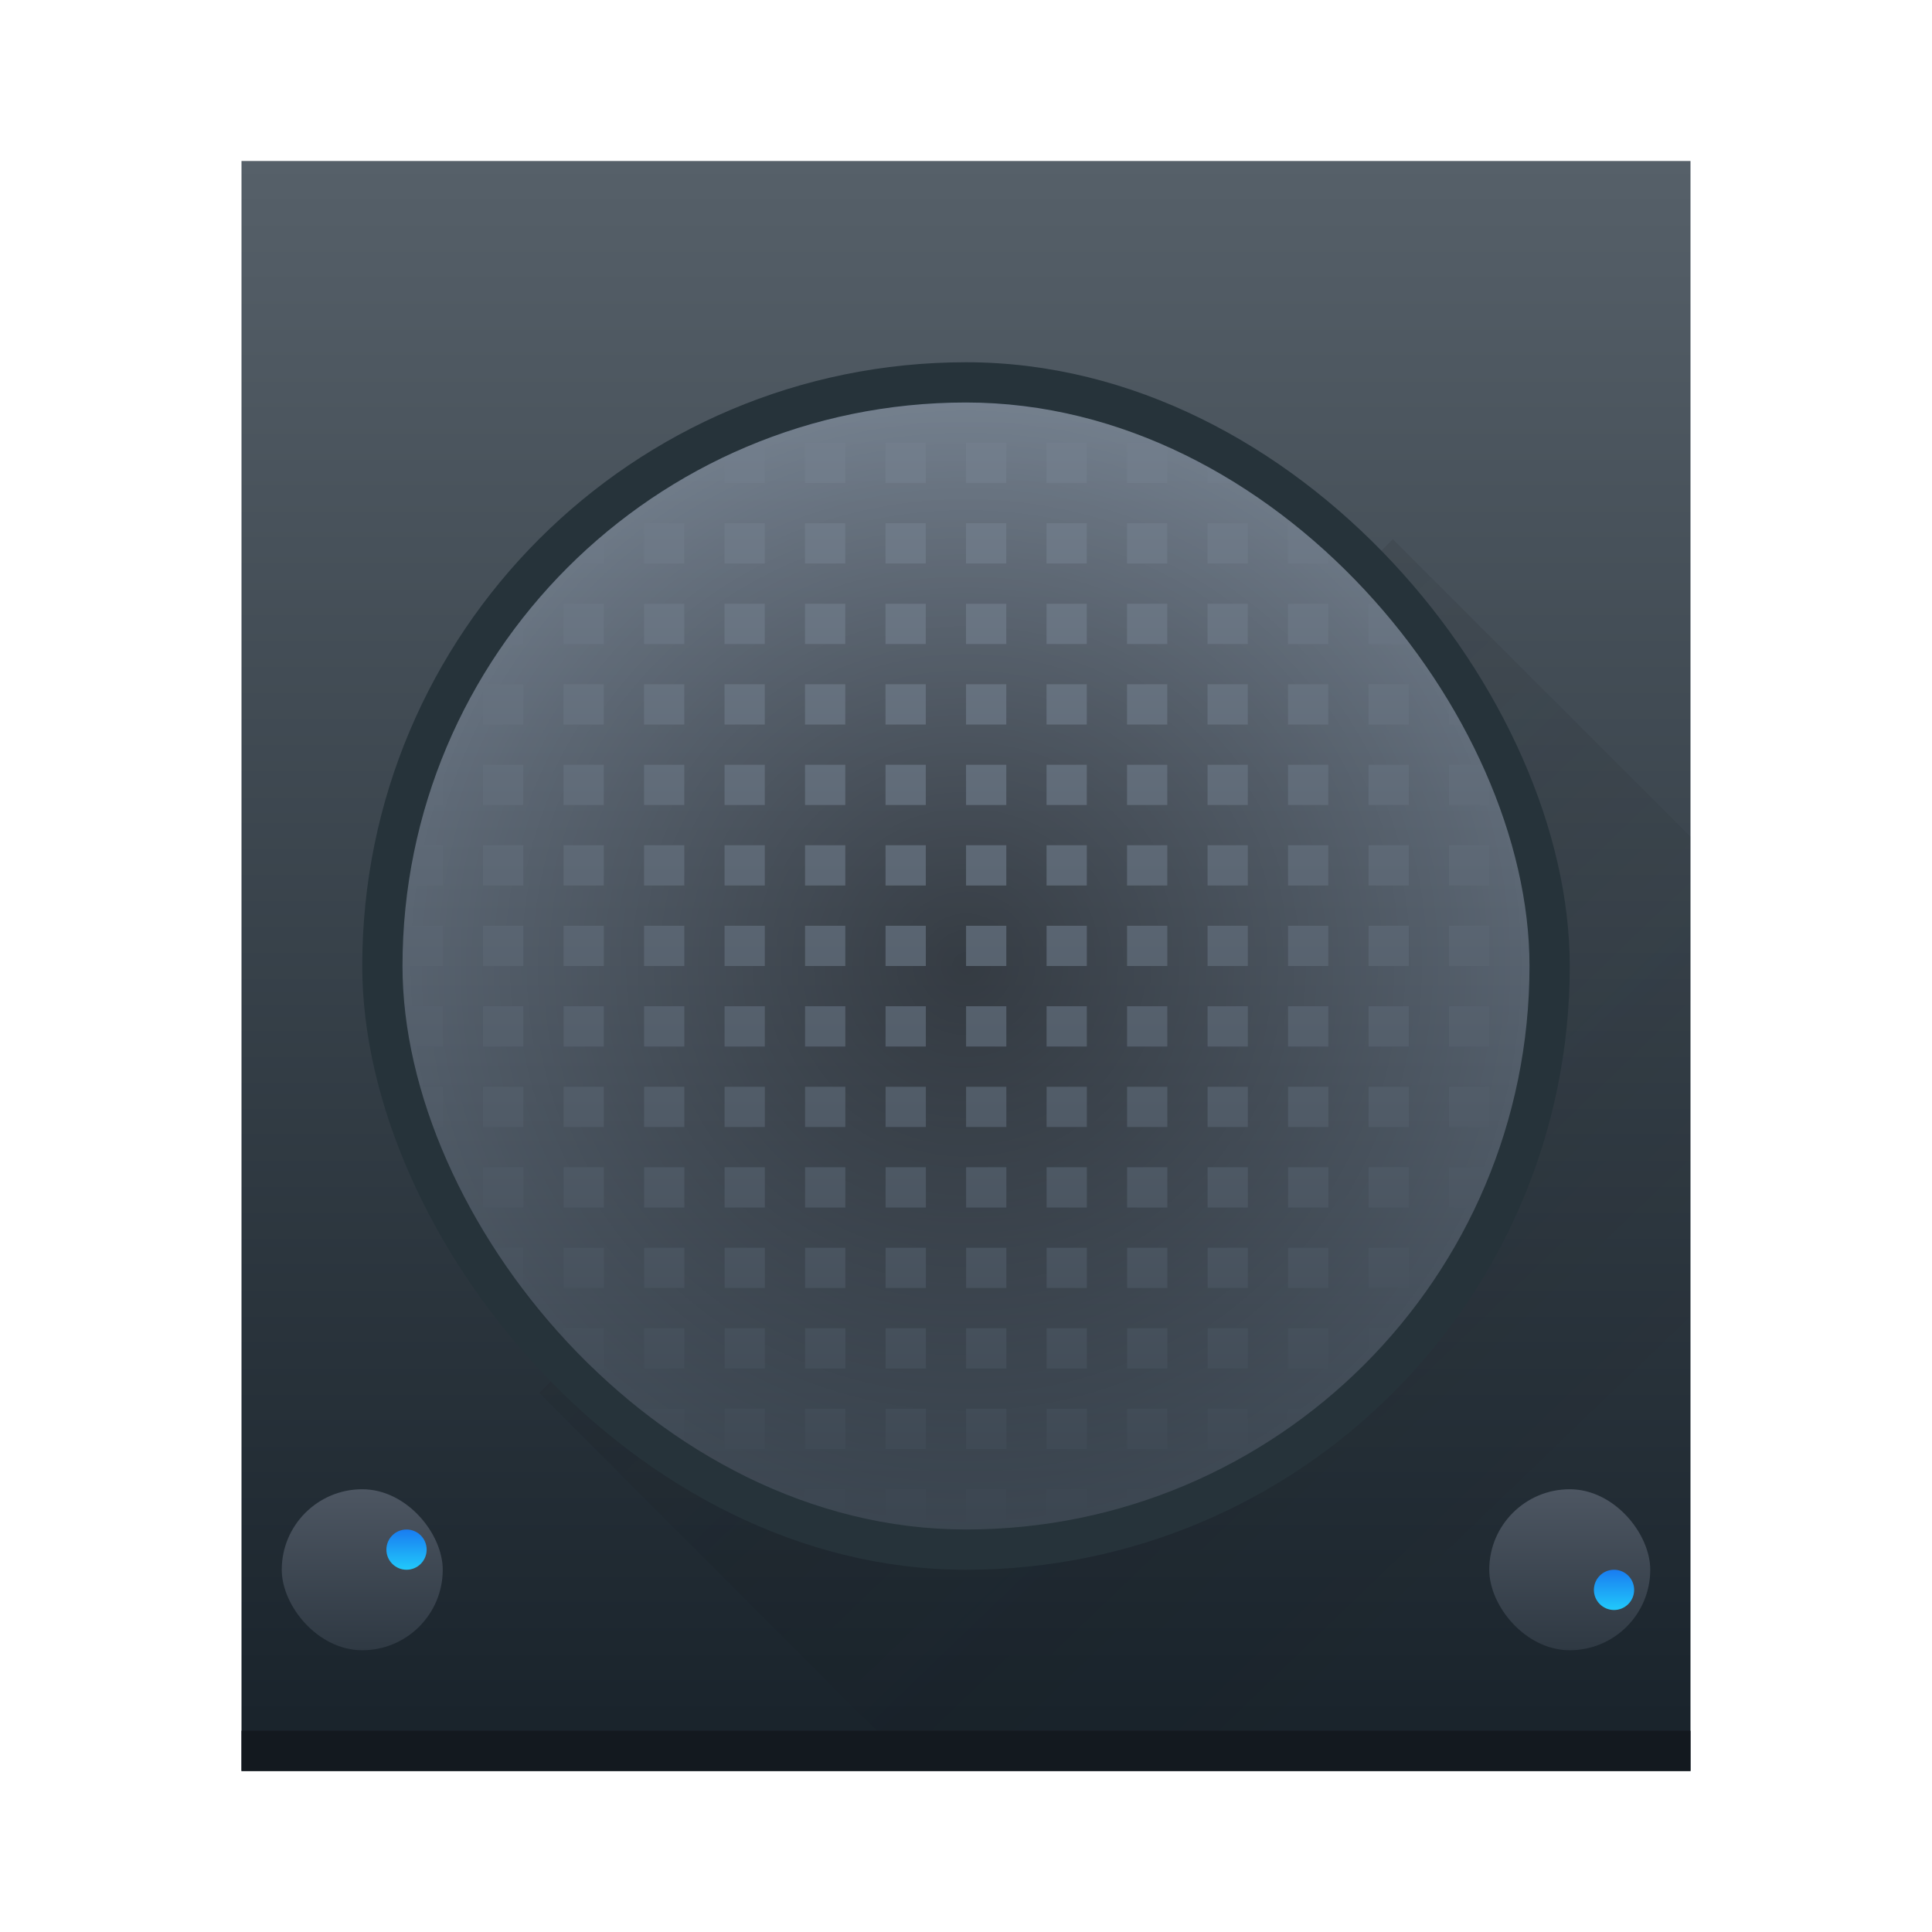 <?xml version="1.0" encoding="UTF-8" standalone="no"?>
<svg
   xmlns:dc="http://purl.org/dc/elements/1.1/"
   xmlns:cc="http://creativecommons.org/ns#"
   xmlns:rdf="http://www.w3.org/1999/02/22-rdf-syntax-ns#"
   xmlns:svg="http://www.w3.org/2000/svg"
   xmlns="http://www.w3.org/2000/svg"
   xmlns:xlink="http://www.w3.org/1999/xlink"
   xmlns:sodipodi="http://sodipodi.sourceforge.net/DTD/sodipodi-0.dtd"
   xmlns:inkscape="http://www.inkscape.org/namespaces/inkscape"
   width="48"
   height="48"
   viewBox="0 0 48 48"
   version="1.1"
   id="svg59"
   sodipodi:docname="yast-sound.svg"
   inkscape:version="0.92.3 (2405546, 2018-03-11)">
  <sodipodi:namedview
     pagecolor="#ffffff"
     bordercolor="#666666"
     borderopacity="1"
     objecttolerance="10"
     gridtolerance="10"
     guidetolerance="10"
     inkscape:pageopacity="0"
     inkscape:pageshadow="2"
     inkscape:window-width="1920"
     inkscape:window-height="1020"
     id="namedview61"
     showgrid="false"
     inkscape:zoom="1"
     inkscape:cx="24"
     inkscape:cy="24"
     inkscape:window-x="0"
     inkscape:window-y="30"
     inkscape:window-maximized="1"
     inkscape:current-layer="svg59">
    <inkscape:grid
       type="xygrid"
       id="grid891" />
  </sodipodi:namedview>
  <defs
     id="defs29">
    <linearGradient
       inkscape:collect="always"
       id="linearGradient919">
      <stop
         style="stop-color:#000000;stop-opacity:1;"
         offset="0"
         id="stop915" />
      <stop
         style="stop-color:#000000;stop-opacity:0;"
         offset="1"
         id="stop917" />
    </linearGradient>
    <linearGradient
       id="a"
       y1="44"
       y2="4"
       x2="0"
       gradientUnits="userSpaceOnUse">
      <stop
         stop-color="#18222a"
         id="stop2" />
      <stop
         offset="1"
         stop-color="#566069"
         id="stop4" />
    </linearGradient>
    <linearGradient
       id="b"
       y1="540.8"
       y2="536.8"
       gradientUnits="userSpaceOnUse"
       x2="0">
      <stop
         stop-color="#2f3943"
         id="stop7" />
      <stop
         offset="1"
         stop-color="#4d5662"
         id="stop9" />
    </linearGradient>
    <linearGradient
       id="c"
       y1="537.8"
       y2="538.8"
       x2="0"
       gradientUnits="userSpaceOnUse">
      <stop
         stop-color="#197cf1"
         id="stop12" />
      <stop
         offset="1"
         stop-color="#21c9fb"
         id="stop14" />
    </linearGradient>
    <linearGradient
       xlink:href="#c"
       id="d"
       y1="539.8"
       y2="538.8"
       gradientUnits="userSpaceOnUse"
       x2="0"
       gradientTransform="translate(-384.57,-578.8)" />
    <linearGradient
       id="e"
       y1="543.8"
       y2="503.8"
       x2="0"
       gradientUnits="userSpaceOnUse"
       gradientTransform="translate(-384.57,-499.8)">
      <stop
         stop-color="#2f3943"
         id="stop18" />
      <stop
         offset="1"
         stop-color="#808c9b"
         id="stop20" />
    </linearGradient>
    <linearGradient
       id="f"
       y1="13"
       x1="13"
       y2="39"
       x2="38"
       gradientUnits="userSpaceOnUse">
      <stop
         stop-color="#292c2f"
         id="stop23" />
      <stop
         offset="1"
         stop-opacity="0"
         id="stop25" />
    </linearGradient>
    <linearGradient
       inkscape:collect="always"
       xlink:href="#f"
       id="linearGradient870"
       gradientUnits="userSpaceOnUse"
       x1="13"
       y1="13"
       x2="38"
       y2="39" />
    <linearGradient
       inkscape:collect="always"
       xlink:href="#b"
       id="linearGradient872"
       gradientUnits="userSpaceOnUse"
       y1="540.8"
       x2="0"
       y2="536.8"
       gradientTransform="translate(-384.57,-499.8)" />
    <linearGradient
       inkscape:collect="always"
       xlink:href="#c"
       id="linearGradient874"
       gradientUnits="userSpaceOnUse"
       y1="537.8"
       x2="0"
       y2="538.8"
       gradientTransform="translate(-384.57,-499.8)" />
    <linearGradient
       inkscape:collect="always"
       xlink:href="#b"
       id="linearGradient876"
       gradientUnits="userSpaceOnUse"
       y1="540.8"
       x2="0"
       y2="536.8"
       gradientTransform="translate(-384.57,-499.8)" />
    <radialGradient
       inkscape:collect="always"
       xlink:href="#linearGradient919"
       id="radialGradient921"
       cx="24"
       cy="24"
       fx="24"
       fy="24"
       r="14"
       gradientUnits="userSpaceOnUse" />
  </defs>
  <path
     inkscape:connector-curvature="0"
     style="fill:url(#a)"
     id="path31"
     d="M 6,4 V 44 H 42 V 4 Z" />
  <path
     inkscape:connector-curvature="0"
     style="opacity:0.2;fill:url(#linearGradient870);stroke-width:0.093"
     id="path33"
     d="M 34.605,13.395 13.395,34.605 22.788,44 H 42.001 V 20.79 Z" />
  <rect
     style="fill:#26333a;stroke-width:0.094"
     id="rect35"
     height="30"
     rx="15"
     y="9"
     x="9"
     width="30" />
  <rect
     style="fill:url(#e);stroke-width:0.093"
     id="rect37"
     height="28"
     rx="14"
     y="10"
     x="10"
     width="28" />
  <rect
     style="fill:#13191f"
     id="rect39"
     height="1"
     y="43"
     x="6"
     width="36" />
  <rect
     style="fill:url(#linearGradient872);stroke-width:0.286"
     id="rect41"
     height="4"
     rx="2"
     y="37"
     x="7"
     width="4" />
  <circle
     style="fill:url(#linearGradient874);stroke-width:0.1;stroke-linecap:square"
     id="circle43"
     r="0.5"
     cy="38.5"
     cx="10.1" />
  <rect
     style="fill:url(#linearGradient876);stroke-width:0.286"
     id="rect45"
     height="4"
     rx="2"
     y="37"
     x="37"
     width="4" />
  <circle
     style="fill:url(#d);stroke-width:0.1;stroke-linecap:square"
     id="circle47"
     transform="scale(1,-1)"
     r="0.5"
     cy="-39.5"
     cx="40.1" />
  <path
     inkscape:connector-curvature="0"
     style="opacity:0.4;fill:url(#radialGradient921);fill-opacity:1;stroke:none;stroke-width:4;stroke-linecap:round;stroke-linejoin:round;stroke-miterlimit:4;stroke-dasharray:none;stroke-dashoffset:0;stroke-opacity:1;paint-order:normal"
     d="m 24,10 c -1.838,0 -3.586,0.362 -5.191,1 H 19 v 1 h -1 v -0.643 c -0.341,0.161 -0.675,0.332 -1,0.52 V 12 H 16.797 C 16.166,12.378 15.561,12.796 15,13.266 V 14 H 14.193 C 13.766,14.419 13.371,14.867 13,15.338 V 16 h -0.494 c -0.643,0.924 -1.169,1.931 -1.576,3 H 11 v 1 h -0.418 c -0.097,0.328 -0.181,0.662 -0.254,1 H 11 v 1 h -0.842 c -0.047,0.33 -0.084,0.663 -0.107,1 H 11 v 1 h -1 c 0,0.338 0.028,0.668 0.051,1 H 11 v 1 h -0.842 c 0.048,0.337 0.099,0.672 0.17,1 H 11 v 1 h -0.418 c 0.101,0.34 0.222,0.671 0.348,1 H 11 v 0.191 c 0.279,0.702 0.616,1.372 1,2.012 V 31 h 1 v 1 H 12.506 C 12.954,32.644 13.453,33.248 14,33.807 V 33 h 1 v 1 H 14.193 C 14.752,34.547 15.356,35.046 16,35.494 V 35 h 1 v 1 h -0.203 c 0.64,0.384 1.31,0.721 2.012,1 H 19 v 0.07 c 0.329,0.125 0.66,0.247 1,0.348 V 37 h 1 v 0.672 c 0.328,0.071 0.663,0.122 1,0.17 V 37 h 1 v 0.949 C 23.332,37.972 23.662,38 24,38 v -1 h 1 v 0.949 c 0.337,-0.024 0.67,-0.06 1,-0.107 V 37 h 1 v 0.672 c 0.338,-0.073 0.672,-0.157 1,-0.254 V 37 h 1 v 0.07 c 1.069,-0.407 2.076,-0.934 3,-1.576 V 35 h 0.662 C 33.133,34.629 33.581,34.234 34,33.807 V 33 h 0.734 C 35.204,32.439 35.622,31.834 36,31.203 V 31 h 0.123 c 0.187,-0.325 0.358,-0.659 0.52,-1 H 36 v -1 h 1 v 0.191 C 37.638,27.586 38,25.838 38,24 38,21.847 37.504,19.819 36.643,18 H 36 v -1 h 0.123 C 35.787,16.418 35.413,15.863 35,15.338 V 16 h -1 v -1 h 0.734 C 34.208,14.372 33.628,13.792 33,13.266 V 14 h -1 v -1 h 0.662 C 32.137,12.587 31.582,12.213 31,11.877 V 12 H 30 V 11.357 C 28.181,10.496 26.153,10 24,10 Z m -4,1 h 1 v 1 h -1 z m 2,0 h 1 v 1 h -1 z m 2,0 h 1 v 1 h -1 z m 2,0 h 1 v 1 h -1 z m 2,0 h 1 v 1 h -1 z m -12,2 h 1 v 1 h -1 z m 2,0 h 1 v 1 h -1 z m 2,0 h 1 v 1 h -1 z m 2,0 h 1 v 1 h -1 z m 2,0 h 1 v 1 h -1 z m 2,0 h 1 v 1 h -1 z m 2,0 h 1 v 1 h -1 z m 2,0 h 1 v 1 h -1 z m -16,2 h 1 v 1 h -1 z m 2,0 h 1 v 1 h -1 z m 2,0 h 1 v 1 h -1 z m 2,0 h 1 v 1 h -1 z m 2,0 h 1 v 1 h -1 z m 2,0 h 1 v 1 h -1 z m 2,0 h 1 v 1 h -1 z m 2,0 h 1 v 1 h -1 z m 2,0 h 1 v 1 h -1 z m 2,0 h 1 v 1 h -1 z m -20,2 h 1 v 1 h -1 z m 2,0 h 1 v 1 h -1 z m 2,0 h 1 v 1 h -1 z m 2,0 h 1 v 1 h -1 z m 2,0 h 1 v 1 h -1 z m 2,0 h 1 v 1 h -1 z m 2,0 h 1 v 1 h -1 z m 2,0 h 1 v 1 h -1 z m 2,0 h 1 v 1 h -1 z m 2,0 h 1 v 1 h -1 z m 2,0 h 1 v 1 h -1 z m 2,0 h 1 v 1 h -1 z m -22,2 h 1 v 1 h -1 z m 2,0 h 1 v 1 h -1 z m 2,0 h 1 v 1 h -1 z m 2,0 h 1 v 1 h -1 z m 2,0 h 1 v 1 h -1 z m 2,0 h 1 v 1 h -1 z m 2,0 h 1 v 1 h -1 z m 2,0 h 1 v 1 h -1 z m 2,0 h 1 v 1 h -1 z m 2,0 h 1 v 1 h -1 z m 2,0 h 1 v 1 h -1 z m 2,0 h 1 v 1 h -1 z m 2,0 h 1 v 1 h -1 z m -24,2 h 1 v 1 h -1 z m 2,0 h 1 v 1 h -1 z m 2,0 h 1 v 1 h -1 z m 2,0 h 1 v 1 h -1 z m 2,0 h 1 v 1 h -1 z m 2,0 h 1 v 1 h -1 z m 2,0 h 1 v 1 h -1 z m 2,0 h 1 v 1 h -1 z m 2,0 h 1 v 1 h -1 z m 2,0 h 1 v 1 h -1 z m 2,0 h 1 v 1 h -1 z m 2,0 h 1 v 1 h -1 z m 2,0 h 1 v 1 h -1 z m -24,2 h 1 v 1 h -1 z m 2,0 h 1 v 1 h -1 z m 2,0 h 1 v 1 h -1 z m 2,0 h 1 v 1 h -1 z m 2,0 h 1 v 1 h -1 z m 2,0 h 1 v 1 h -1 z m 2,0 h 1 v 1 h -1 z m 2,0 h 1 v 1 h -1 z m 2,0 h 1 v 1 h -1 z m 2,0 h 1 v 1 h -1 z m 2,0 h 1 v 1 h -1 z m 2,0 h 1 v 1 h -1 z m 2,0 h 1 v 1 h -1 z m -24,2 h 1 v 1 h -1 z m 2,0 h 1 v 1 h -1 z m 2,0 h 1 v 1 h -1 z m 2,0 h 1 v 1 h -1 z m 2,0 h 1 v 1 h -1 z m 2,0 h 1 v 1 h -1 z m 2,0 h 1 v 1 h -1 z m 2,0 h 1 v 1 h -1 z m 2,0 h 1 v 1 h -1 z m 2,0 h 1 v 1 h -1 z m 2,0 h 1 v 1 h -1 z m 2,0 h 1 v 1 h -1 z m 2,0 h 1 v 1 h -1 z m -24,2 h 1 v 1 h -1 z m 2,0 h 1 v 1 h -1 z m 2,0 h 1 v 1 h -1 z m 2,0 h 1 v 1 h -1 z m 2,0 h 1 v 1 h -1 z m 2,0 h 1 v 1 h -1 z m 2,0 h 1 v 1 h -1 z m 2,0 h 1 v 1 h -1 z m 2,0 h 1 v 1 h -1 z m 2,0 h 1 v 1 h -1 z m 2,0 h 1 v 1 h -1 z m 2,0 h 1 v 1 h -1 z m 2,0 h 1 v 1 h -1 z m -24,2 h 1 v 1 h -1 z m 2,0 h 1 v 1 h -1 z m 2,0 h 1 v 1 h -1 z m 2,0 h 1 v 1 h -1 z m 2,0 h 1 v 1 h -1 z m 2,0 h 1 v 1 h -1 z m 2,0 h 1 v 1 h -1 z m 2,0 h 1 v 1 h -1 z m 2,0 h 1 v 1 h -1 z m 2,0 h 1 v 1 h -1 z m 2,0 h 1 v 1 h -1 z m 2,0 h 1 v 1 h -1 z m -20,2 h 1 v 1 h -1 z m 2,0 h 1 v 1 h -1 z m 2,0 h 1 v 1 h -1 z m 2,0 h 1 v 1 h -1 z m 2,0 h 1 v 1 h -1 z m 2,0 h 1 v 1 h -1 z m 2,0 h 1 v 1 h -1 z m 2,0 h 1 v 1 h -1 z m 2,0 h 1 v 1 h -1 z m 2,0 h 1 v 1 h -1 z m 2,0 h 1 v 1 h -1 z m -18,2 h 1 v 1 h -1 z m 2,0 h 1 v 1 h -1 z m 2,0 h 1 v 1 h -1 z m 2,0 h 1 v 1 h -1 z m 2,0 h 1 v 1 h -1 z m 2,0 h 1 v 1 h -1 z m 2,0 h 1 v 1 h -1 z m 2,0 h 1 v 1 h -1 z m 2,0 h 1 v 1 h -1 z m -14,2 h 1 v 1 h -1 z m 2,0 h 1 v 1 h -1 z m 2,0 h 1 v 1 h -1 z m 2,0 h 1 v 1 h -1 z m 2,0 h 1 v 1 h -1 z m 2,0 h 1 v 1 h -1 z m 2,0 h 1 v 1 h -1 z"
     id="rect893" />
</svg>
